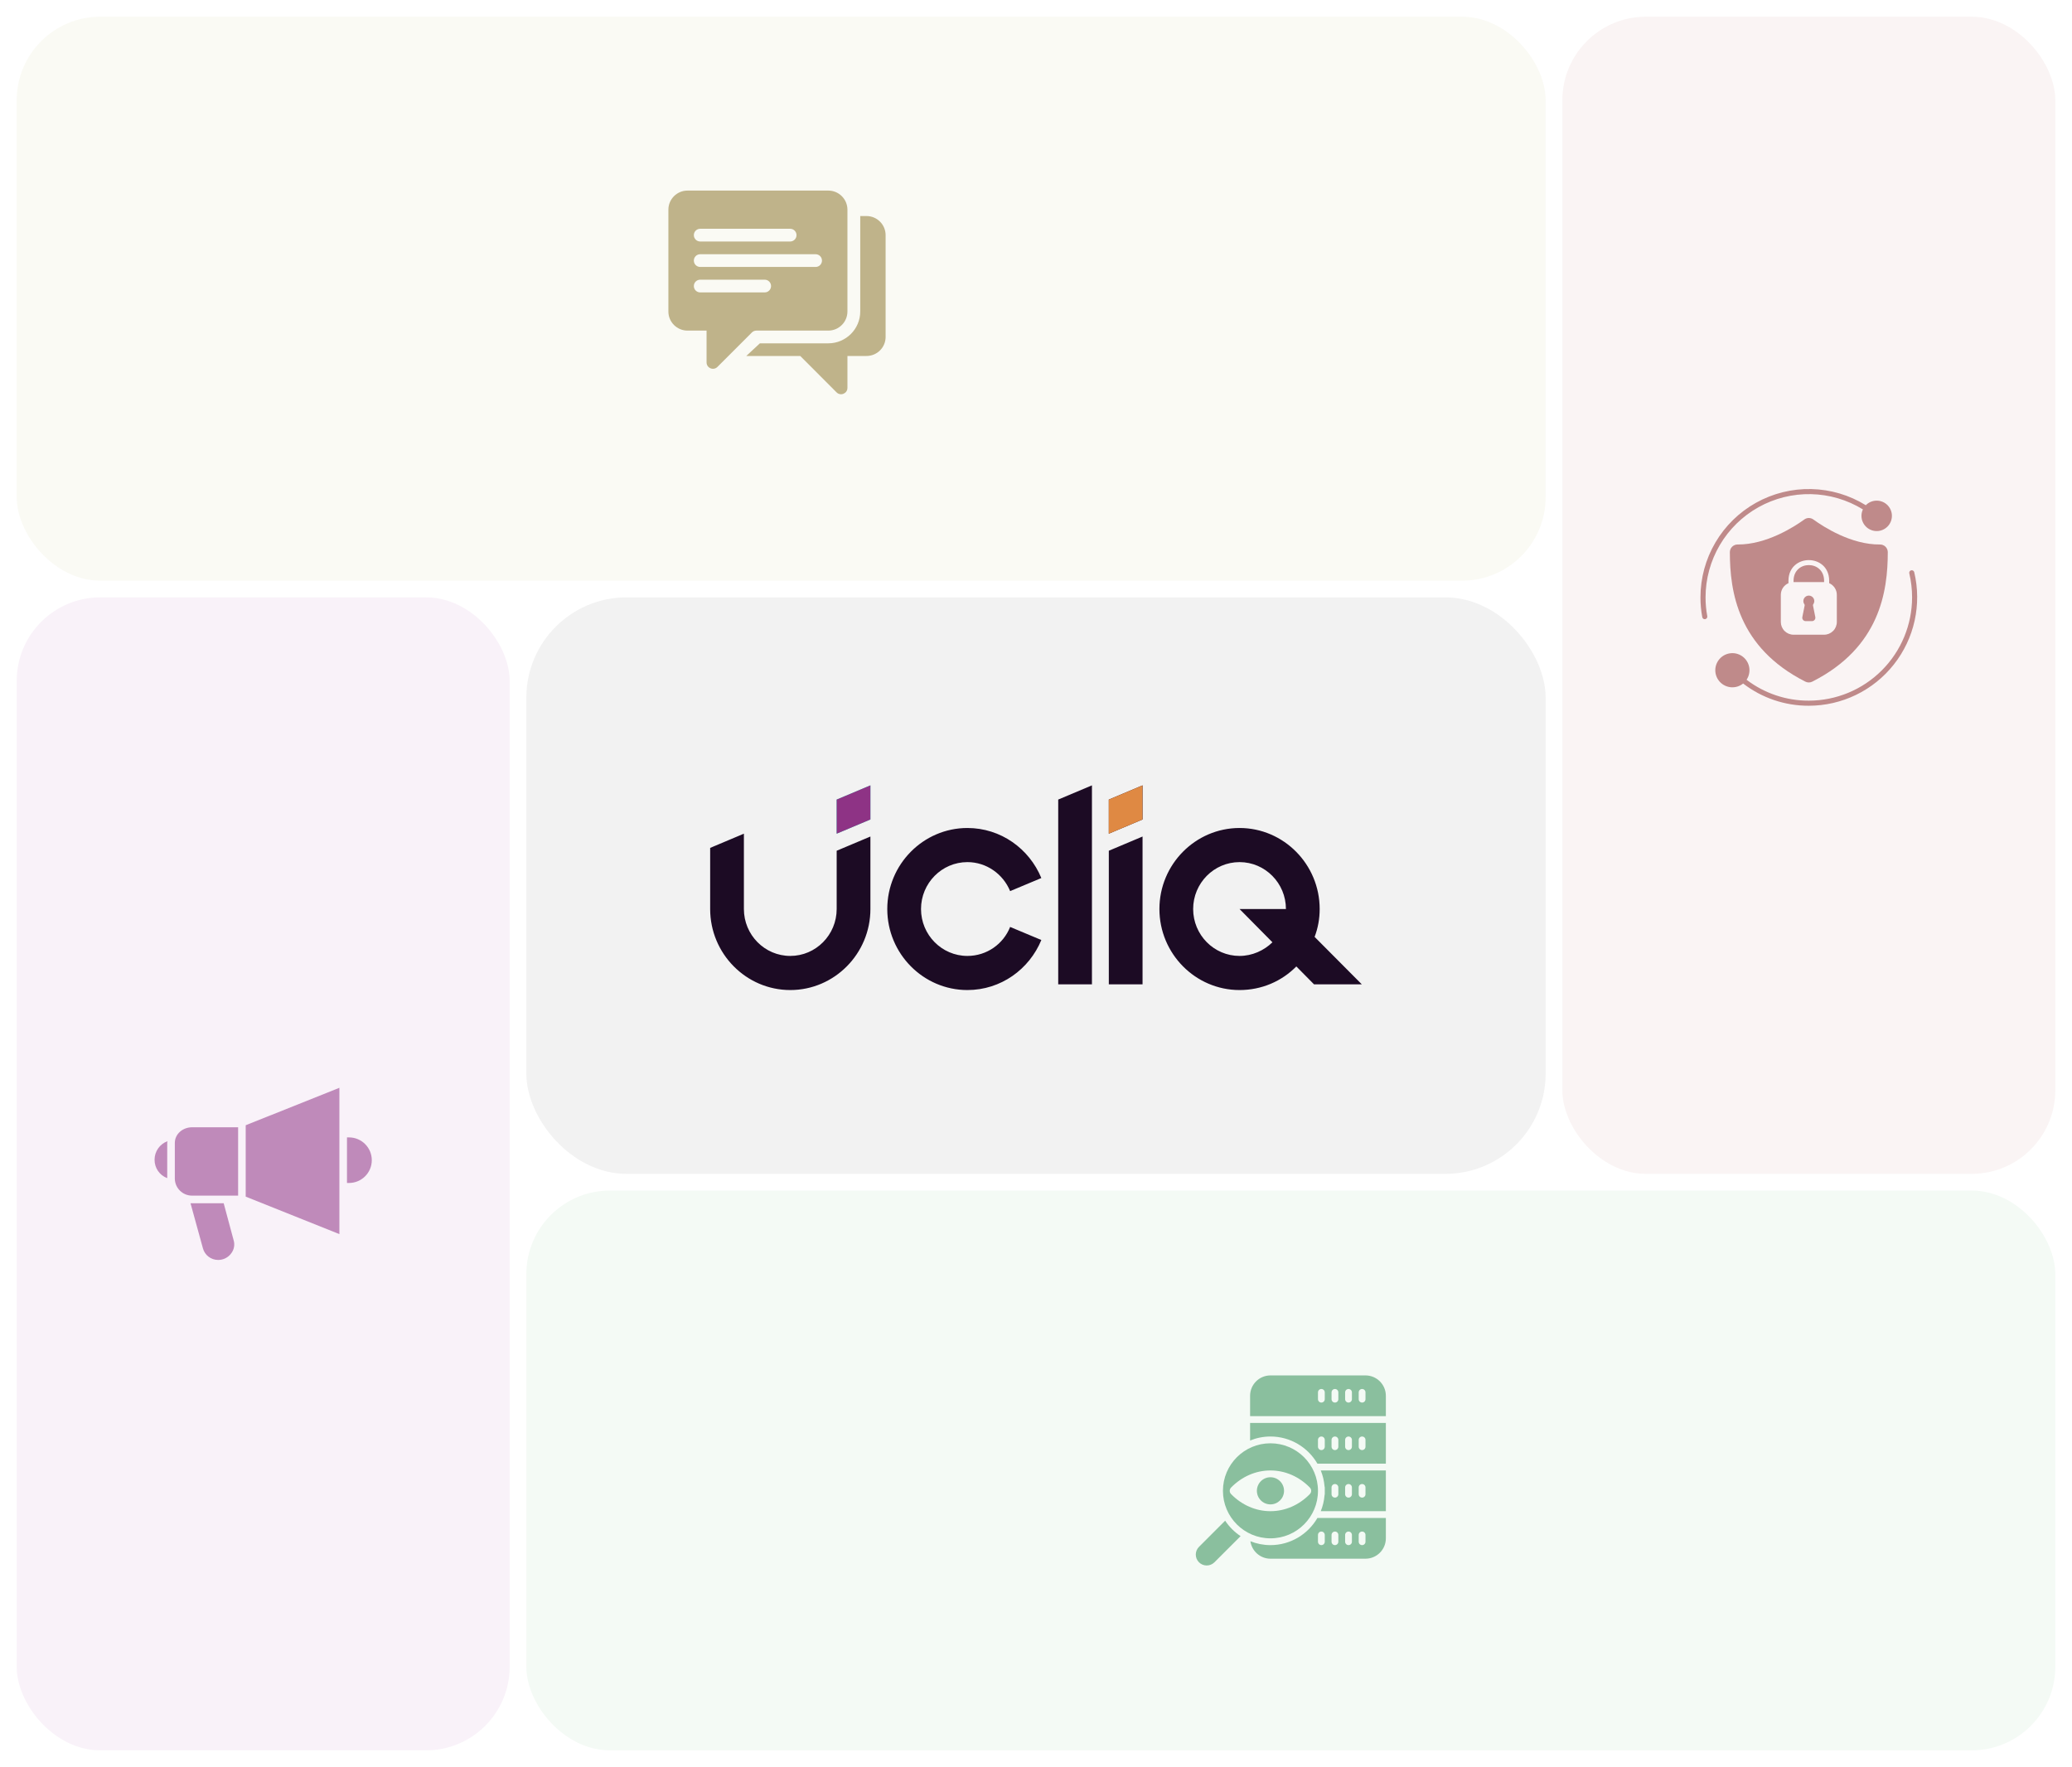 <svg width="496" height="423" viewBox="0 0 496 423" fill="none" xmlns="http://www.w3.org/2000/svg">
<rect width="496" height="423" fill="white"/>
<rect width="496" height="423" rx="24" fill="white"/>
<rect x="4" y="4" width="366" height="135" rx="20" fill="#FAFAF4"/>
<path d="M198.289 45.623H164.57C162.05 45.623 160 47.674 160 50.193V74.569C160 77.089 162.05 79.139 164.57 79.139C167.769 79.139 168.198 79.139 168.198 79.139H169.141V86.756C169.141 88.115 170.788 88.787 171.741 87.834C175.994 83.579 173.007 86.567 179.989 79.586C180.275 79.299 180.661 79.139 181.066 79.139H198.289C200.809 79.139 202.86 77.089 202.86 74.569C202.86 60.344 202.86 64.453 202.86 50.193C202.86 47.674 200.809 45.623 198.289 45.623ZM167.617 54.764H189.149C189.991 54.764 190.672 55.445 190.672 56.287C190.672 57.129 189.991 57.811 189.149 57.811H167.617C166.775 57.811 166.094 57.129 166.094 56.287C166.094 55.445 166.775 54.764 167.617 54.764ZM183.055 69.998H167.617C166.775 69.998 166.094 69.317 166.094 68.475C166.094 67.633 166.775 66.951 167.617 66.951H183.055C183.897 66.951 184.578 67.633 184.578 68.475C184.578 69.317 183.897 69.998 183.055 69.998ZM195.243 63.904H167.617C166.775 63.904 166.094 63.223 166.094 62.381C166.094 61.539 166.775 60.858 167.617 60.858H195.243C196.085 60.858 196.766 61.539 196.766 62.381C196.766 63.223 196.085 63.904 195.243 63.904Z" fill="#BFB38A"/>
<path d="M207.43 51.717H205.927V74.569C205.927 78.769 202.489 82.186 198.289 82.186H181.9L178.65 85.213H191.565L200.259 93.927C201.214 94.882 202.86 94.212 202.86 92.85V85.213H207.43C209.95 85.213 212 83.183 212 80.662V56.287C212 53.767 209.95 51.717 207.43 51.717Z" fill="#BFB38A"/>
<rect x="4" y="143" width="118" height="276" rx="20" fill="#F9F2F9"/>
<path d="M37 277.606C36.978 279.572 38.19 281.341 40.031 282.03V273.606C40.031 273.485 40.091 273.303 40.091 273.182C38.238 273.865 37.005 275.63 37 277.606Z" fill="#BF8ABA"/>
<path d="M53.545 288.031H45.605L48.575 298.819C49.015 300.465 50.507 301.61 52.212 301.607C53.424 301.621 54.571 301.059 55.302 300.092C56.041 299.172 56.269 297.943 55.908 296.819L53.545 288.031Z" fill="#BF8ABA"/>
<path d="M40.092 273.121H40.152V273.061C40.152 273.121 40.152 273.121 40.092 273.121Z" fill="#BF8ABA"/>
<path d="M83.545 272.273H83.061V283.182H83.545C86.558 283.182 89 280.74 89 277.728C89 274.716 86.558 272.273 83.545 272.273Z" fill="#BF8ABA"/>
<path d="M41.85 273.607V282.213C41.915 284.442 43.741 286.214 45.971 286.213H57.001V269.85H45.971C43.789 269.85 41.85 271.425 41.85 273.607Z" fill="#BF8ABA"/>
<path d="M58.818 286.455L81.243 295.425V260.395L58.818 269.364V286.455Z" fill="#BF8ABA"/>
<rect x="374" y="4" width="118" height="277" rx="20" fill="#FAF4F4"/>
<path d="M457.501 136.521C457.344 136.558 457.209 136.656 457.124 136.793C457.04 136.93 457.013 137.095 457.05 137.252C457.494 139.137 457.719 141.067 457.72 143.004C457.712 149.558 455.105 155.841 450.471 160.476C445.837 165.11 439.553 167.717 433 167.725C427.617 167.744 422.378 165.984 418.098 162.72C418.673 161.863 418.903 160.82 418.741 159.801C418.58 158.782 418.039 157.862 417.228 157.225C416.416 156.588 415.394 156.28 414.366 156.365C413.338 156.45 412.379 156.92 411.683 157.681C410.987 158.443 410.604 159.439 410.611 160.471C410.619 161.503 411.016 162.493 411.723 163.245C412.43 163.996 413.395 164.452 414.424 164.522C415.454 164.592 416.472 164.27 417.274 163.622C421.78 167.091 427.312 168.963 433 168.943C436.918 168.939 440.784 168.048 444.309 166.338C447.833 164.627 450.926 162.141 453.353 159.066C455.781 155.991 457.481 152.406 458.327 148.581C459.172 144.755 459.141 140.788 458.236 136.976C458.218 136.897 458.184 136.823 458.137 136.758C458.091 136.693 458.031 136.637 457.963 136.595C457.895 136.553 457.819 136.524 457.739 136.512C457.66 136.499 457.579 136.502 457.501 136.521Z" fill="#BF8A8A"/>
<path d="M408.279 143.004C408.28 138.606 409.453 134.289 411.678 130.496C413.902 126.703 417.099 123.573 420.937 121.427C424.775 119.281 429.116 118.198 433.512 118.288C437.908 118.379 442.201 119.641 445.947 121.944C445.56 122.771 445.498 123.713 445.773 124.584C446.049 125.455 446.641 126.19 447.433 126.645C448.224 127.1 449.158 127.241 450.049 127.04C450.94 126.839 451.722 126.31 452.242 125.56C452.762 124.809 452.981 123.89 452.855 122.986C452.73 122.081 452.269 121.257 451.565 120.676C450.86 120.095 449.964 119.8 449.052 119.849C448.14 119.897 447.28 120.287 446.642 120.94C442.712 118.511 438.205 117.175 433.587 117.071C428.969 116.967 424.406 118.098 420.371 120.347C416.336 122.596 412.975 125.882 410.635 129.865C408.295 133.848 407.061 138.384 407.061 143.004C407.058 144.587 407.203 146.167 407.491 147.724C407.516 147.865 407.589 147.992 407.699 148.083C407.808 148.174 407.946 148.224 408.088 148.224C408.125 148.224 408.162 148.22 408.198 148.212C408.357 148.183 408.498 148.092 408.59 147.96C408.682 147.827 408.718 147.664 408.69 147.505C408.416 146.02 408.278 144.513 408.279 143.004Z" fill="#BF8A8A"/>
<path d="M429.344 138.978V139.344H436.656V138.978C436.599 134.038 429.401 134.038 429.344 138.978Z" fill="#BF8A8A"/>
<path d="M450.043 130.341C443.185 130.41 436.588 126.172 434.065 124.344C433.755 124.12 433.383 124 433 124C432.618 124 432.246 124.12 431.936 124.344C429.413 126.172 422.8 130.393 415.958 130.341C415.715 130.338 415.474 130.384 415.249 130.475C415.024 130.566 414.819 130.701 414.646 130.871C414.473 131.042 414.335 131.245 414.241 131.469C414.147 131.693 414.098 131.934 414.098 132.177C414.102 141.557 415.979 154.976 432.176 163.174C432.431 163.304 432.714 163.372 433 163.372C433.287 163.372 433.57 163.304 433.825 163.174C450.022 154.976 451.899 141.557 451.903 132.177C451.9 131.687 451.702 131.218 451.353 130.874C451.004 130.529 450.533 130.338 450.043 130.341ZM439.704 148.89C439.704 149.698 439.383 150.473 438.811 151.044C438.24 151.616 437.465 151.937 436.657 151.937H429.344C428.536 151.937 427.761 151.616 427.19 151.044C426.618 150.473 426.297 149.698 426.297 148.89V142.39C426.298 141.797 426.471 141.218 426.795 140.722C427.12 140.226 427.582 139.836 428.125 139.599V138.969C428.199 132.449 437.802 132.449 437.875 138.969V139.599C438.419 139.836 438.881 140.226 439.205 140.722C439.53 141.218 439.703 141.797 439.704 142.39V148.89Z" fill="#BF8A8A"/>
<path d="M433.998 144.94C433.989 144.885 433.991 144.83 434.005 144.776C434.019 144.723 434.044 144.673 434.079 144.63C434.215 144.433 434.295 144.202 434.309 143.964C434.324 143.725 434.273 143.487 434.162 143.275C434.051 143.063 433.884 142.885 433.679 142.762C433.474 142.638 433.24 142.572 433 142.572C432.761 142.572 432.526 142.638 432.322 142.762C432.117 142.885 431.95 143.063 431.839 143.275C431.728 143.487 431.677 143.725 431.691 143.964C431.706 144.202 431.786 144.433 431.922 144.63C431.956 144.672 431.981 144.722 431.995 144.775C432.009 144.828 432.012 144.883 432.003 144.937C431.908 145.413 431.637 146.773 431.447 147.717C431.424 147.835 431.427 147.956 431.456 148.073C431.486 148.189 431.54 148.297 431.617 148.39C431.693 148.483 431.789 148.557 431.897 148.609C432.006 148.66 432.124 148.686 432.244 148.686H433.756C433.876 148.686 433.995 148.66 434.103 148.608C434.212 148.557 434.308 148.482 434.384 148.389C434.46 148.296 434.515 148.187 434.544 148.071C434.573 147.954 434.576 147.832 434.553 147.715L433.998 144.94Z" fill="#BF8A8A"/>
<rect x="126" y="285" width="366" height="134" rx="20" fill="#F4FAF5"/>
<path d="M304.125 368.25C310.407 368.25 315.5 363.157 315.5 356.875C315.5 350.593 310.407 345.5 304.125 345.5C297.843 345.5 292.75 350.593 292.75 356.875C292.75 363.157 297.843 368.25 304.125 368.25ZM294.71 356.082C297.289 353.45 300.633 352 304.125 352C307.618 352 310.961 353.45 313.54 356.082C313.987 356.538 313.987 357.212 313.54 357.668C310.961 360.3 307.618 361.75 304.125 361.75C300.633 361.75 297.289 360.3 294.71 357.668C294.264 357.212 294.264 356.538 294.71 356.082Z" fill="#8ABF9E"/>
<path d="M293.279 364.025L287.015 370.29C285.995 371.31 285.995 372.964 287.015 373.985H287.015C288.036 375.005 289.69 375.005 290.711 373.985L296.975 367.721C295.508 366.75 294.25 365.492 293.279 364.025Z" fill="#8ABF9E"/>
<path d="M304.125 360.125C305.92 360.125 307.375 358.67 307.375 356.875C307.375 355.08 305.92 353.625 304.125 353.625C302.33 353.625 300.875 355.08 300.875 356.875C300.875 358.67 302.33 360.125 304.125 360.125Z" fill="#8ABF9E"/>
<path d="M326.875 329.25H304.125C301.437 329.25 299.25 331.437 299.25 334.125V339H331.75V334.125C331.75 331.437 329.563 329.25 326.875 329.25ZM317.125 334.938C317.125 335.387 316.762 335.75 316.312 335.75C315.863 335.75 315.5 335.387 315.5 334.938V333.312C315.5 332.863 315.863 332.5 316.312 332.5C316.762 332.5 317.125 332.863 317.125 333.312V334.938ZM320.375 334.938C320.375 335.387 320.012 335.75 319.562 335.75C319.113 335.75 318.75 335.387 318.75 334.938V333.312C318.75 332.863 319.113 332.5 319.562 332.5C320.012 332.5 320.375 332.863 320.375 333.312V334.938ZM323.625 334.938C323.625 335.387 323.262 335.75 322.812 335.75C322.363 335.75 322 335.387 322 334.938V333.312C322 332.863 322.363 332.5 322.812 332.5C323.262 332.5 323.625 332.863 323.625 333.312V334.938ZM326.875 334.938C326.875 335.387 326.512 335.75 326.062 335.75C325.613 335.75 325.25 335.387 325.25 334.938V333.312C325.25 332.863 325.613 332.5 326.062 332.5C326.512 332.5 326.875 332.863 326.875 333.312V334.938Z" fill="#8ABF9E"/>
<path d="M304.125 369.875C302.427 369.875 300.809 369.538 299.32 368.944C299.661 371.302 301.674 373.125 304.125 373.125H326.875C329.563 373.125 331.75 370.938 331.75 368.25V363.375H315.366C313.114 367.254 308.924 369.875 304.125 369.875ZM325.25 367.438C325.25 366.988 325.614 366.625 326.063 366.625C326.512 366.625 326.875 366.988 326.875 367.438V369.062C326.875 369.512 326.512 369.875 326.063 369.875C325.614 369.875 325.25 369.512 325.25 369.062V367.438ZM322 367.438C322 366.988 322.364 366.625 322.813 366.625C323.262 366.625 323.625 366.988 323.625 367.438V369.062C323.625 369.512 323.262 369.875 322.813 369.875C322.364 369.875 322 369.512 322 369.062V367.438ZM318.75 367.438C318.75 366.988 319.114 366.625 319.563 366.625C320.012 366.625 320.375 366.988 320.375 367.438V369.062C320.375 369.512 320.012 369.875 319.563 369.875C319.114 369.875 318.75 369.512 318.75 369.062V367.438ZM315.5 367.438C315.5 366.988 315.864 366.625 316.313 366.625C316.762 366.625 317.125 366.988 317.125 367.438V369.062C317.125 369.512 316.762 369.875 316.313 369.875C315.864 369.875 315.5 369.512 315.5 369.062V367.438Z" fill="#8ABF9E"/>
<path d="M317.07 355.79C317.101 355.876 317.125 355.966 317.125 356.062V357.688C317.125 357.784 317.101 357.874 317.07 357.96C316.959 359.29 316.65 360.563 316.168 361.75H331.75V352H316.168C316.65 353.187 316.959 354.46 317.07 355.79ZM325.25 356.062C325.25 355.613 325.613 355.25 326.063 355.25C326.512 355.25 326.875 355.613 326.875 356.062V357.688C326.875 358.137 326.512 358.5 326.063 358.5C325.613 358.5 325.25 358.137 325.25 357.688V356.062ZM322 356.062C322 355.613 322.363 355.25 322.813 355.25C323.262 355.25 323.625 355.613 323.625 356.062V357.688C323.625 358.137 323.262 358.5 322.813 358.5C322.363 358.5 322 358.137 322 357.688V356.062ZM318.75 356.062C318.75 355.613 319.113 355.25 319.563 355.25C320.012 355.25 320.375 355.613 320.375 356.062V357.688C320.375 358.137 320.012 358.5 319.563 358.5C319.113 358.5 318.75 358.137 318.75 357.688V356.062Z" fill="#8ABF9E"/>
<path d="M299.25 344.832C300.757 344.22 302.401 343.875 304.125 343.875C308.924 343.875 313.114 346.496 315.366 350.375H331.75V340.625H299.25V344.832ZM325.25 344.688C325.25 344.238 325.613 343.875 326.062 343.875C326.512 343.875 326.875 344.238 326.875 344.688V346.312C326.875 346.762 326.512 347.125 326.062 347.125C325.613 347.125 325.25 346.762 325.25 346.312V344.688ZM322 344.688C322 344.238 322.363 343.875 322.812 343.875C323.262 343.875 323.625 344.238 323.625 344.688V346.312C323.625 346.762 323.262 347.125 322.812 347.125C322.363 347.125 322 346.762 322 346.312V344.688ZM318.75 344.688C318.75 344.238 319.113 343.875 319.562 343.875C320.012 343.875 320.375 344.238 320.375 344.688V346.312C320.375 346.762 320.012 347.125 319.562 347.125C319.113 347.125 318.75 346.762 318.75 346.312V344.688ZM315.5 344.688C315.5 344.238 315.863 343.875 316.312 343.875C316.762 343.875 317.125 344.238 317.125 344.688V346.312C317.125 346.762 316.762 347.125 316.312 347.125C315.863 347.125 315.5 346.762 315.5 346.312V344.688Z" fill="#8ABF9E"/>
<rect x="126" y="143" width="244" height="138" rx="24" fill="#F2F2F2"/>
<g clip-path="url(#clip0_644_2158)">
<path d="M208.361 188V196.167L200.285 199.569V191.403L208.361 188Z" fill="#2BD8BF"/>
<path d="M208.361 188V196.167L200.285 199.569V191.403L208.361 188Z" fill="#8E3385"/>
<path d="M241.808 221.892L249.279 225.022C246.385 232.032 239.588 237 231.579 237C221.013 237 212.399 228.289 212.399 217.604C212.399 206.919 221.013 198.208 231.579 198.208C239.588 198.208 246.385 203.176 249.279 210.186L241.808 213.317C240.126 209.233 236.155 206.375 231.579 206.375C225.455 206.375 220.475 211.411 220.475 217.604C220.475 223.797 225.455 228.833 231.579 228.833C236.223 228.833 240.193 225.975 241.808 221.892ZM253.317 235.639H261.393V188L253.317 191.403V235.639ZM265.431 199.569L273.506 196.167V188L265.431 191.403V199.569ZM265.431 203.653V235.639H273.506V200.25L265.431 203.653ZM200.285 203.653V217.604C200.285 223.797 195.305 228.833 189.18 228.833C183.056 228.833 178.076 223.797 178.076 217.604V199.569L170 202.972V217.604C170 228.289 178.614 237 189.18 237C199.746 237 208.361 228.289 208.361 217.604V200.25L200.285 203.653ZM326 235.639H314.56L310.319 231.351C306.82 234.89 302.041 237 296.725 237C286.159 237 277.544 228.289 277.544 217.604C277.544 206.919 286.159 198.208 296.725 198.208C307.291 198.208 315.906 206.919 315.906 217.604C315.906 219.918 315.501 222.164 314.693 224.274L326 235.639ZM296.725 217.604H307.829C307.829 211.411 302.849 206.375 296.725 206.375C290.601 206.375 285.62 211.411 285.62 217.604C285.62 223.797 290.601 228.833 296.725 228.833C299.753 228.833 302.58 227.54 304.599 225.567L296.725 217.604Z" fill="#1C0B24"/>
<path fill-rule="evenodd" clip-rule="evenodd" d="M273.492 196.174L265.416 199.577V191.411L273.492 188.008V196.174Z" fill="#DF8943"/>
</g>
<defs>
<clipPath id="clip0_644_2158">
<rect width="156" height="49" fill="white" transform="translate(170 188)"/>
</clipPath>
</defs>
</svg>
